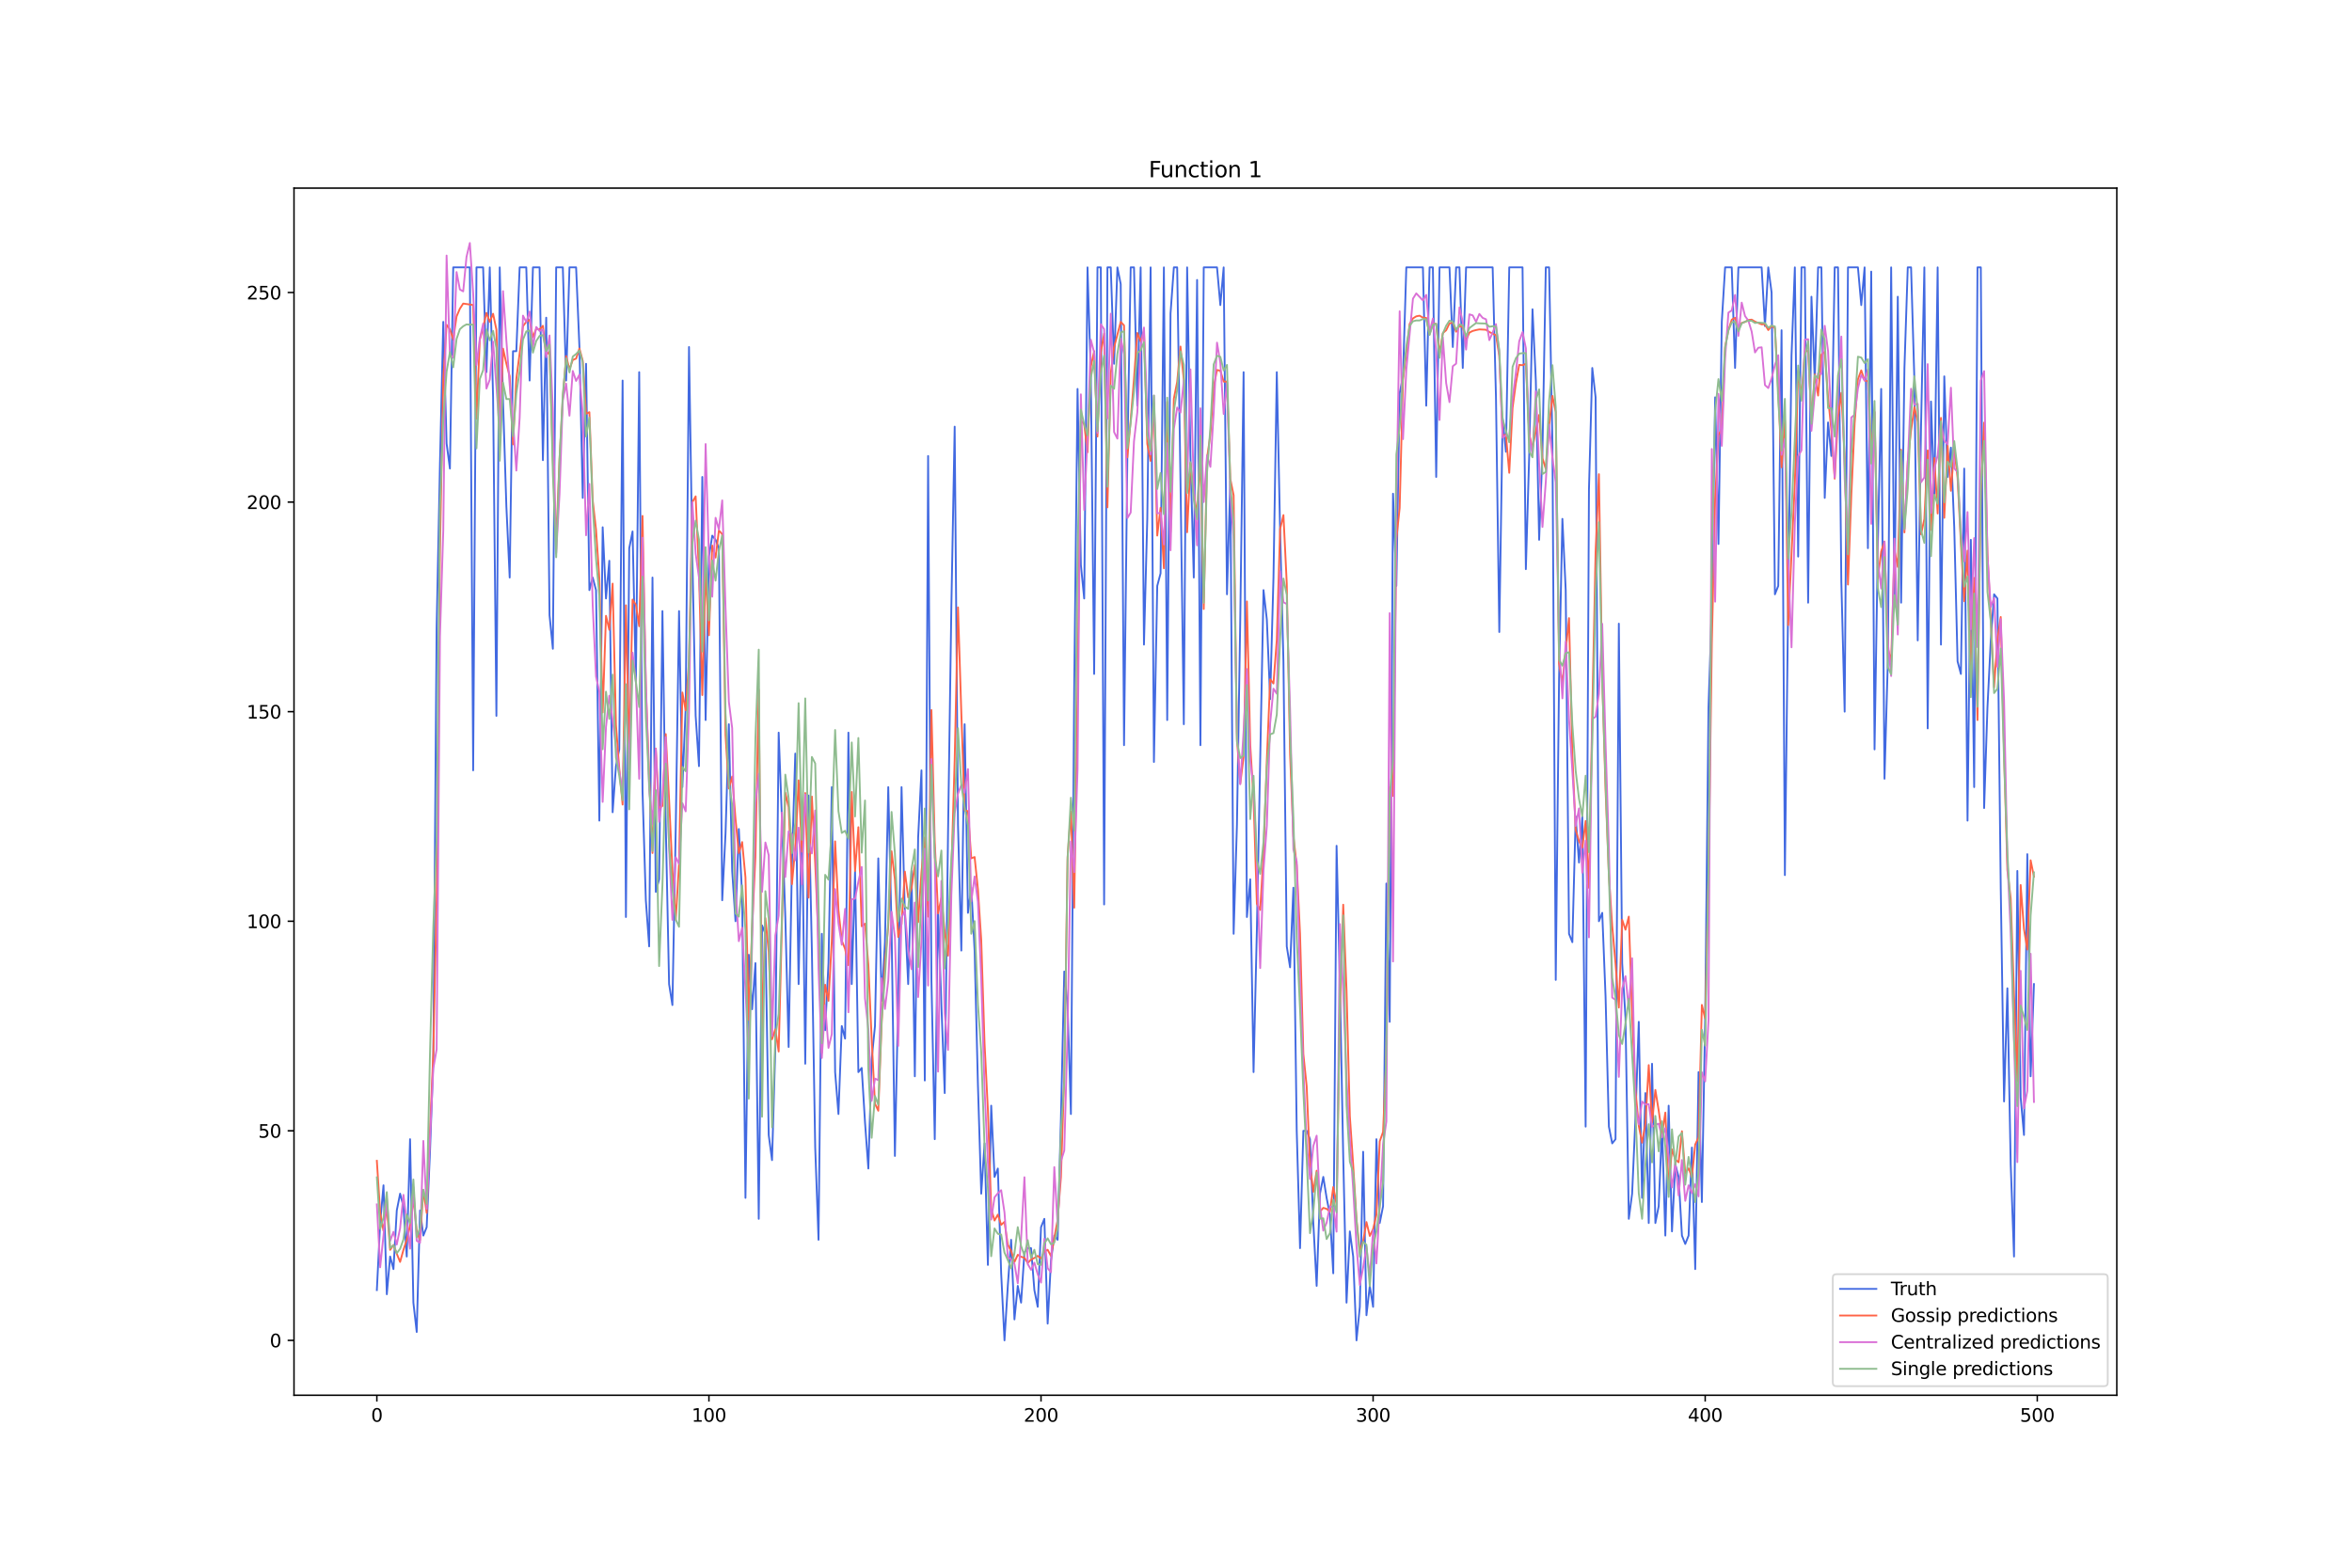 <?xml version="1.0" encoding="utf-8" standalone="no"?>
<!DOCTYPE svg PUBLIC "-//W3C//DTD SVG 1.1//EN"
  "http://www.w3.org/Graphics/SVG/1.1/DTD/svg11.dtd">
<svg xmlns:xlink="http://www.w3.org/1999/xlink" width="1296pt" height="864pt" viewBox="0 0 1296 864" xmlns="http://www.w3.org/2000/svg" version="1.1">
 <defs>
  <style type="text/css">*{stroke-linejoin: round; stroke-linecap: butt}</style>
 </defs>
 <g id="figure_1">
  <g id="patch_1">
   <path d="M 0 864 
L 1296 864 
L 1296 0 
L 0 0 
z
" style="fill: #ffffff"/>
  </g>
  <g id="axes_1">
   <g id="patch_2">
    <path d="M 162 768.96 
L 1166.4 768.96 
L 1166.4 103.68 
L 162 103.68 
z
" style="fill: #ffffff"/>
   </g>
   <g id="matplotlib.axis_1">
    <g id="xtick_1">
     <g id="line2d_1">
      <defs>
       <path id="m3af36d78bf" d="M 0 0 
L 0 3.5 
" style="stroke: #000000; stroke-width: 0.8"/>
      </defs>
      <g>
       <use xlink:href="#m3af36d78bf" x="207.655" y="768.96" style="stroke: #000000; stroke-width: 0.8"/>
      </g>
     </g>
     <g id="text_1">
      <!-- 0 -->
      <g transform="translate(204.473 783.558) scale(0.1 -0.1)">
       <defs>
        <path id="DejaVuSans-30" d="M 2034 4250 
Q 1547 4250 1301 3770 
Q 1056 3291 1056 2328 
Q 1056 1369 1301 889 
Q 1547 409 2034 409 
Q 2525 409 2770 889 
Q 3016 1369 3016 2328 
Q 3016 3291 2770 3770 
Q 2525 4250 2034 4250 
z
M 2034 4750 
Q 2819 4750 3233 4129 
Q 3647 3509 3647 2328 
Q 3647 1150 3233 529 
Q 2819 -91 2034 -91 
Q 1250 -91 836 529 
Q 422 1150 422 2328 
Q 422 3509 836 4129 
Q 1250 4750 2034 4750 
z
" transform="scale(0.016)"/>
       </defs>
       <use xlink:href="#DejaVuSans-30"/>
      </g>
     </g>
    </g>
    <g id="xtick_2">
     <g id="line2d_2">
      <g>
       <use xlink:href="#m3af36d78bf" x="390.639" y="768.96" style="stroke: #000000; stroke-width: 0.8"/>
      </g>
     </g>
     <g id="text_2">
      <!-- 100 -->
      <g transform="translate(381.095 783.558) scale(0.1 -0.1)">
       <defs>
        <path id="DejaVuSans-31" d="M 794 531 
L 1825 531 
L 1825 4091 
L 703 3866 
L 703 4441 
L 1819 4666 
L 2450 4666 
L 2450 531 
L 3481 531 
L 3481 0 
L 794 0 
L 794 531 
z
" transform="scale(0.016)"/>
       </defs>
       <use xlink:href="#DejaVuSans-31"/>
       <use xlink:href="#DejaVuSans-30" x="63.623"/>
       <use xlink:href="#DejaVuSans-30" x="127.246"/>
      </g>
     </g>
    </g>
    <g id="xtick_3">
     <g id="line2d_3">
      <g>
       <use xlink:href="#m3af36d78bf" x="573.623" y="768.96" style="stroke: #000000; stroke-width: 0.8"/>
      </g>
     </g>
     <g id="text_3">
      <!-- 200 -->
      <g transform="translate(564.079 783.558) scale(0.1 -0.1)">
       <defs>
        <path id="DejaVuSans-32" d="M 1228 531 
L 3431 531 
L 3431 0 
L 469 0 
L 469 531 
Q 828 903 1448 1529 
Q 2069 2156 2228 2338 
Q 2531 2678 2651 2914 
Q 2772 3150 2772 3378 
Q 2772 3750 2511 3984 
Q 2250 4219 1831 4219 
Q 1534 4219 1204 4116 
Q 875 4013 500 3803 
L 500 4441 
Q 881 4594 1212 4672 
Q 1544 4750 1819 4750 
Q 2544 4750 2975 4387 
Q 3406 4025 3406 3419 
Q 3406 3131 3298 2873 
Q 3191 2616 2906 2266 
Q 2828 2175 2409 1742 
Q 1991 1309 1228 531 
z
" transform="scale(0.016)"/>
       </defs>
       <use xlink:href="#DejaVuSans-32"/>
       <use xlink:href="#DejaVuSans-30" x="63.623"/>
       <use xlink:href="#DejaVuSans-30" x="127.246"/>
      </g>
     </g>
    </g>
    <g id="xtick_4">
     <g id="line2d_4">
      <g>
       <use xlink:href="#m3af36d78bf" x="756.607" y="768.96" style="stroke: #000000; stroke-width: 0.8"/>
      </g>
     </g>
     <g id="text_4">
      <!-- 300 -->
      <g transform="translate(747.063 783.558) scale(0.1 -0.1)">
       <defs>
        <path id="DejaVuSans-33" d="M 2597 2516 
Q 3050 2419 3304 2112 
Q 3559 1806 3559 1356 
Q 3559 666 3084 287 
Q 2609 -91 1734 -91 
Q 1441 -91 1130 -33 
Q 819 25 488 141 
L 488 750 
Q 750 597 1062 519 
Q 1375 441 1716 441 
Q 2309 441 2620 675 
Q 2931 909 2931 1356 
Q 2931 1769 2642 2001 
Q 2353 2234 1838 2234 
L 1294 2234 
L 1294 2753 
L 1863 2753 
Q 2328 2753 2575 2939 
Q 2822 3125 2822 3475 
Q 2822 3834 2567 4026 
Q 2313 4219 1838 4219 
Q 1578 4219 1281 4162 
Q 984 4106 628 3988 
L 628 4550 
Q 988 4650 1302 4700 
Q 1616 4750 1894 4750 
Q 2613 4750 3031 4423 
Q 3450 4097 3450 3541 
Q 3450 3153 3228 2886 
Q 3006 2619 2597 2516 
z
" transform="scale(0.016)"/>
       </defs>
       <use xlink:href="#DejaVuSans-33"/>
       <use xlink:href="#DejaVuSans-30" x="63.623"/>
       <use xlink:href="#DejaVuSans-30" x="127.246"/>
      </g>
     </g>
    </g>
    <g id="xtick_5">
     <g id="line2d_5">
      <g>
       <use xlink:href="#m3af36d78bf" x="939.591" y="768.96" style="stroke: #000000; stroke-width: 0.8"/>
      </g>
     </g>
     <g id="text_5">
      <!-- 400 -->
      <g transform="translate(930.047 783.558) scale(0.1 -0.1)">
       <defs>
        <path id="DejaVuSans-34" d="M 2419 4116 
L 825 1625 
L 2419 1625 
L 2419 4116 
z
M 2253 4666 
L 3047 4666 
L 3047 1625 
L 3713 1625 
L 3713 1100 
L 3047 1100 
L 3047 0 
L 2419 0 
L 2419 1100 
L 313 1100 
L 313 1709 
L 2253 4666 
z
" transform="scale(0.016)"/>
       </defs>
       <use xlink:href="#DejaVuSans-34"/>
       <use xlink:href="#DejaVuSans-30" x="63.623"/>
       <use xlink:href="#DejaVuSans-30" x="127.246"/>
      </g>
     </g>
    </g>
    <g id="xtick_6">
     <g id="line2d_6">
      <g>
       <use xlink:href="#m3af36d78bf" x="1122.575" y="768.96" style="stroke: #000000; stroke-width: 0.8"/>
      </g>
     </g>
     <g id="text_6">
      <!-- 500 -->
      <g transform="translate(1113.032 783.558) scale(0.1 -0.1)">
       <defs>
        <path id="DejaVuSans-35" d="M 691 4666 
L 3169 4666 
L 3169 4134 
L 1269 4134 
L 1269 2991 
Q 1406 3038 1543 3061 
Q 1681 3084 1819 3084 
Q 2600 3084 3056 2656 
Q 3513 2228 3513 1497 
Q 3513 744 3044 326 
Q 2575 -91 1722 -91 
Q 1428 -91 1123 -41 
Q 819 9 494 109 
L 494 744 
Q 775 591 1075 516 
Q 1375 441 1709 441 
Q 2250 441 2565 725 
Q 2881 1009 2881 1497 
Q 2881 1984 2565 2268 
Q 2250 2553 1709 2553 
Q 1456 2553 1204 2497 
Q 953 2441 691 2322 
L 691 4666 
z
" transform="scale(0.016)"/>
       </defs>
       <use xlink:href="#DejaVuSans-35"/>
       <use xlink:href="#DejaVuSans-30" x="63.623"/>
       <use xlink:href="#DejaVuSans-30" x="127.246"/>
      </g>
     </g>
    </g>
   </g>
   <g id="matplotlib.axis_2">
    <g id="ytick_1">
     <g id="line2d_7">
      <defs>
       <path id="m09d5214e3c" d="M 0 0 
L -3.5 0 
" style="stroke: #000000; stroke-width: 0.8"/>
      </defs>
      <g>
       <use xlink:href="#m09d5214e3c" x="162" y="738.72" style="stroke: #000000; stroke-width: 0.8"/>
      </g>
     </g>
     <g id="text_7">
      <!-- 0 -->
      <g transform="translate(148.637 742.519) scale(0.1 -0.1)">
       <use xlink:href="#DejaVuSans-30"/>
      </g>
     </g>
    </g>
    <g id="ytick_2">
     <g id="line2d_8">
      <g>
       <use xlink:href="#m09d5214e3c" x="162" y="623.22" style="stroke: #000000; stroke-width: 0.8"/>
      </g>
     </g>
     <g id="text_8">
      <!-- 50 -->
      <g transform="translate(142.275 627.019) scale(0.1 -0.1)">
       <use xlink:href="#DejaVuSans-35"/>
       <use xlink:href="#DejaVuSans-30" x="63.623"/>
      </g>
     </g>
    </g>
    <g id="ytick_3">
     <g id="line2d_9">
      <g>
       <use xlink:href="#m09d5214e3c" x="162" y="507.72" style="stroke: #000000; stroke-width: 0.8"/>
      </g>
     </g>
     <g id="text_9">
      <!-- 100 -->
      <g transform="translate(135.912 511.519) scale(0.1 -0.1)">
       <use xlink:href="#DejaVuSans-31"/>
       <use xlink:href="#DejaVuSans-30" x="63.623"/>
       <use xlink:href="#DejaVuSans-30" x="127.246"/>
      </g>
     </g>
    </g>
    <g id="ytick_4">
     <g id="line2d_10">
      <g>
       <use xlink:href="#m09d5214e3c" x="162" y="392.22" style="stroke: #000000; stroke-width: 0.8"/>
      </g>
     </g>
     <g id="text_10">
      <!-- 150 -->
      <g transform="translate(135.912 396.019) scale(0.1 -0.1)">
       <use xlink:href="#DejaVuSans-31"/>
       <use xlink:href="#DejaVuSans-35" x="63.623"/>
       <use xlink:href="#DejaVuSans-30" x="127.246"/>
      </g>
     </g>
    </g>
    <g id="ytick_5">
     <g id="line2d_11">
      <g>
       <use xlink:href="#m09d5214e3c" x="162" y="276.72" style="stroke: #000000; stroke-width: 0.8"/>
      </g>
     </g>
     <g id="text_11">
      <!-- 200 -->
      <g transform="translate(135.912 280.519) scale(0.1 -0.1)">
       <use xlink:href="#DejaVuSans-32"/>
       <use xlink:href="#DejaVuSans-30" x="63.623"/>
       <use xlink:href="#DejaVuSans-30" x="127.246"/>
      </g>
     </g>
    </g>
    <g id="ytick_6">
     <g id="line2d_12">
      <g>
       <use xlink:href="#m09d5214e3c" x="162" y="161.219" style="stroke: #000000; stroke-width: 0.8"/>
      </g>
     </g>
     <g id="text_12">
      <!-- 250 -->
      <g transform="translate(135.912 165.019) scale(0.1 -0.1)">
       <use xlink:href="#DejaVuSans-32"/>
       <use xlink:href="#DejaVuSans-35" x="63.623"/>
       <use xlink:href="#DejaVuSans-30" x="127.246"/>
      </g>
     </g>
    </g>
   </g>
   <g id="line2d_13">
    <path d="M 207.655 711 
L 209.484 674.04 
L 211.314 653.25 
L 213.144 713.31 
L 214.974 692.52 
L 216.804 699.45 
L 218.634 667.11 
L 220.463 657.87 
L 222.293 664.8 
L 224.123 692.52 
L 225.953 627.84 
L 227.783 717.93 
L 229.613 734.1 
L 231.442 667.11 
L 233.272 680.97 
L 235.102 676.35 
L 236.932 634.77 
L 238.762 583.95 
L 240.592 346.02 
L 242.422 255.929 
L 244.251 177.389 
L 246.081 244.379 
L 247.911 258.239 
L 249.741 147.359 
L 258.89 147.359 
L 260.72 424.56 
L 262.55 147.359 
L 266.209 147.359 
L 268.039 205.109 
L 269.869 147.359 
L 271.699 218.969 
L 273.529 394.53 
L 275.359 147.359 
L 277.189 221.279 
L 279.018 279.03 
L 280.848 318.3 
L 282.678 193.559 
L 284.508 193.559 
L 286.338 147.359 
L 289.997 147.359 
L 291.827 209.729 
L 293.657 147.359 
L 297.317 147.359 
L 299.147 253.619 
L 300.976 175.079 
L 302.806 339.09 
L 304.636 357.57 
L 306.466 147.359 
L 310.126 147.359 
L 311.956 209.729 
L 313.785 147.359 
L 317.445 147.359 
L 319.275 191.249 
L 321.105 274.41 
L 322.935 200.489 
L 324.764 325.23 
L 326.594 318.3 
L 328.424 325.23 
L 330.254 452.28 
L 332.084 290.58 
L 333.914 329.85 
L 335.743 309.06 
L 337.573 447.66 
L 339.403 422.25 
L 341.233 413.01 
L 343.063 209.729 
L 344.893 505.41 
L 346.723 302.13 
L 348.552 292.89 
L 350.382 376.05 
L 352.212 205.109 
L 354.042 436.11 
L 355.872 496.17 
L 357.702 521.58 
L 359.531 318.3 
L 361.361 491.55 
L 363.191 484.62 
L 365.021 336.78 
L 366.851 454.59 
L 368.681 542.37 
L 370.51 553.92 
L 372.34 456.9 
L 374.17 336.78 
L 376 433.8 
L 377.83 389.91 
L 379.66 191.249 
L 381.489 306.75 
L 383.319 394.53 
L 385.149 422.25 
L 386.979 262.859 
L 388.809 396.84 
L 390.639 306.75 
L 392.469 295.2 
L 394.298 297.51 
L 396.128 302.13 
L 397.958 496.17 
L 399.788 459.21 
L 401.618 399.15 
L 403.448 480 
L 405.277 507.72 
L 407.107 456.9 
L 408.937 493.86 
L 410.767 660.18 
L 412.597 526.2 
L 414.427 556.23 
L 416.256 530.82 
L 418.086 671.73 
L 419.916 510.03 
L 421.746 514.65 
L 423.576 625.53 
L 425.406 639.39 
L 427.236 577.02 
L 429.065 403.77 
L 430.895 452.28 
L 432.725 505.41 
L 434.555 577.02 
L 436.385 475.38 
L 438.215 415.32 
L 440.044 542.37 
L 441.874 445.35 
L 443.704 586.26 
L 445.534 438.42 
L 447.364 523.89 
L 449.194 632.46 
L 451.023 683.28 
L 452.853 514.65 
L 454.683 567.78 
L 456.513 530.82 
L 458.343 433.8 
L 460.173 590.88 
L 462.003 613.98 
L 463.832 565.47 
L 465.662 572.4 
L 467.492 403.77 
L 469.322 542.37 
L 471.152 480 
L 472.982 590.88 
L 474.811 588.57 
L 476.641 618.6 
L 478.471 644.01 
L 480.301 583.95 
L 482.131 565.47 
L 483.961 473.07 
L 485.79 551.61 
L 487.62 519.27 
L 489.45 433.8 
L 491.28 512.34 
L 493.11 637.08 
L 494.94 549.3 
L 496.77 433.8 
L 498.599 503.1 
L 500.429 542.37 
L 502.259 480 
L 504.089 593.19 
L 505.919 461.52 
L 507.749 424.56 
L 509.578 595.5 
L 511.408 251.309 
L 513.238 540.06 
L 515.068 627.84 
L 516.898 500.79 
L 518.728 553.92 
L 520.557 602.43 
L 522.387 459.21 
L 524.217 334.47 
L 526.047 235.139 
L 527.877 454.59 
L 529.707 523.89 
L 531.536 399.15 
L 533.366 503.1 
L 535.196 489.24 
L 537.026 523.89 
L 538.856 597.81 
L 540.686 657.87 
L 542.516 630.15 
L 544.345 697.14 
L 546.175 609.36 
L 548.005 648.63 
L 549.835 644.01 
L 551.665 701.76 
L 553.495 738.72 
L 555.324 708.69 
L 557.154 683.28 
L 558.984 727.17 
L 560.814 708.69 
L 562.644 717.93 
L 564.474 690.21 
L 566.303 687.9 
L 568.133 687.9 
L 569.963 711 
L 571.793 720.24 
L 573.623 676.35 
L 575.453 671.73 
L 577.283 729.48 
L 579.112 694.83 
L 580.942 680.97 
L 582.772 683.28 
L 584.602 616.29 
L 586.432 535.44 
L 588.262 553.92 
L 590.091 613.98 
L 591.921 378.36 
L 593.751 214.349 
L 595.581 311.37 
L 597.411 329.85 
L 599.241 147.359 
L 601.07 207.419 
L 602.9 371.43 
L 604.73 147.359 
L 606.56 147.359 
L 608.39 498.48 
L 610.22 147.359 
L 612.05 147.359 
L 613.879 200.489 
L 615.709 147.359 
L 617.539 156.599 
L 619.369 410.7 
L 621.199 251.309 
L 623.029 147.359 
L 624.858 147.359 
L 626.688 223.589 
L 628.518 147.359 
L 630.348 355.26 
L 632.178 285.96 
L 634.008 147.359 
L 635.837 419.94 
L 637.667 322.92 
L 639.497 315.99 
L 641.327 147.359 
L 643.157 396.84 
L 644.987 172.769 
L 646.817 147.359 
L 648.646 147.359 
L 650.476 265.169 
L 652.306 399.15 
L 654.136 147.359 
L 655.966 251.309 
L 657.796 318.3 
L 659.625 154.289 
L 661.455 410.7 
L 663.285 147.359 
L 670.604 147.359 
L 672.434 168.149 
L 674.264 147.359 
L 676.094 327.54 
L 677.924 265.169 
L 679.754 514.65 
L 681.583 454.59 
L 683.413 341.4 
L 685.243 205.109 
L 687.073 505.41 
L 688.903 484.62 
L 690.733 590.88 
L 692.563 512.34 
L 696.222 325.23 
L 698.052 341.4 
L 699.882 385.29 
L 701.712 318.3 
L 703.542 205.109 
L 705.371 292.89 
L 707.201 364.5 
L 709.031 521.58 
L 710.861 533.13 
L 712.691 489.24 
L 714.521 623.22 
L 716.35 687.9 
L 718.18 623.22 
L 720.01 623.22 
L 721.84 627.84 
L 723.67 674.04 
L 725.5 708.69 
L 727.33 657.87 
L 729.159 648.63 
L 730.989 660.18 
L 732.819 669.42 
L 734.649 701.76 
L 736.479 466.14 
L 738.309 542.37 
L 740.138 637.08 
L 741.968 717.93 
L 743.798 678.66 
L 745.628 692.52 
L 747.458 738.72 
L 749.288 720.24 
L 751.117 634.77 
L 752.947 724.86 
L 754.777 708.69 
L 756.607 720.24 
L 758.437 627.84 
L 760.267 674.04 
L 762.097 664.8 
L 763.926 486.93 
L 765.756 563.16 
L 767.586 272.1 
L 769.416 322.92 
L 771.246 216.659 
L 773.076 207.419 
L 774.905 147.359 
L 784.055 147.359 
L 785.884 223.589 
L 787.714 147.359 
L 789.544 147.359 
L 791.374 262.859 
L 793.204 147.359 
L 798.693 147.359 
L 800.523 191.249 
L 802.353 147.359 
L 804.183 147.359 
L 806.013 202.799 
L 807.843 147.359 
L 822.481 147.359 
L 824.311 218.969 
L 826.141 348.33 
L 827.971 230.519 
L 829.801 248.999 
L 831.63 147.359 
L 838.95 147.359 
L 840.78 313.68 
L 842.61 251.309 
L 844.439 170.459 
L 846.269 209.729 
L 848.099 297.51 
L 849.929 248.999 
L 851.759 147.359 
L 853.589 147.359 
L 855.418 244.379 
L 857.248 540.06 
L 859.078 373.74 
L 860.908 285.96 
L 862.738 325.23 
L 864.568 514.65 
L 866.397 519.27 
L 868.227 449.97 
L 870.057 475.38 
L 871.887 449.97 
L 873.717 620.91 
L 875.547 269.789 
L 877.377 202.799 
L 879.206 218.969 
L 881.036 507.72 
L 882.866 503.1 
L 884.696 549.3 
L 886.526 620.91 
L 888.356 630.15 
L 890.185 627.84 
L 892.015 343.71 
L 893.845 530.82 
L 895.675 560.85 
L 897.505 671.73 
L 899.335 657.87 
L 901.164 616.29 
L 902.994 563.16 
L 904.824 660.18 
L 906.654 602.43 
L 908.484 674.04 
L 910.314 586.26 
L 912.144 674.04 
L 913.973 664.8 
L 915.803 620.91 
L 917.633 680.97 
L 919.463 609.36 
L 921.293 678.66 
L 923.123 641.7 
L 924.952 648.63 
L 926.782 680.97 
L 928.612 685.59 
L 930.442 680.97 
L 932.272 632.46 
L 934.102 699.45 
L 935.931 590.88 
L 937.761 662.49 
L 939.591 560.85 
L 941.421 389.91 
L 943.251 334.47 
L 945.081 218.969 
L 946.911 299.82 
L 948.74 177.389 
L 950.57 147.359 
L 954.23 147.359 
L 956.06 202.799 
L 957.89 147.359 
L 970.698 147.359 
L 972.528 179.699 
L 974.358 147.359 
L 976.188 161.219 
L 978.018 327.54 
L 979.848 322.92 
L 981.678 182.009 
L 983.507 482.31 
L 985.337 329.85 
L 987.167 195.869 
L 988.997 147.359 
L 990.827 306.75 
L 992.657 147.359 
L 994.486 147.359 
L 996.316 332.16 
L 998.146 163.529 
L 999.976 209.729 
L 1001.806 147.359 
L 1003.636 147.359 
L 1005.465 274.41 
L 1007.295 232.829 
L 1009.125 251.309 
L 1010.955 147.359 
L 1012.785 147.359 
L 1014.615 320.61 
L 1016.444 392.22 
L 1018.274 147.359 
L 1023.764 147.359 
L 1025.594 168.149 
L 1027.424 147.359 
L 1029.253 302.13 
L 1031.083 149.669 
L 1032.913 413.01 
L 1034.743 299.82 
L 1036.573 214.349 
L 1038.403 429.18 
L 1040.232 364.5 
L 1042.062 147.359 
L 1043.892 332.16 
L 1045.722 163.529 
L 1047.552 332.16 
L 1049.382 202.799 
L 1051.211 147.359 
L 1053.041 147.359 
L 1054.871 209.729 
L 1056.701 352.95 
L 1058.531 235.139 
L 1060.361 147.359 
L 1062.191 401.46 
L 1064.02 221.279 
L 1065.85 274.41 
L 1067.68 147.359 
L 1069.51 355.26 
L 1071.34 207.419 
L 1073.17 262.859 
L 1074.999 246.689 
L 1076.829 290.58 
L 1078.659 364.5 
L 1080.489 371.43 
L 1082.319 258.239 
L 1084.149 452.28 
L 1085.978 297.51 
L 1087.808 433.8 
L 1089.638 147.359 
L 1091.468 147.359 
L 1093.298 445.35 
L 1095.128 389.91 
L 1096.958 352.95 
L 1098.787 327.54 
L 1100.617 329.85 
L 1102.447 489.24 
L 1104.277 607.05 
L 1106.107 544.68 
L 1107.937 641.7 
L 1109.766 692.52 
L 1111.596 480 
L 1113.426 604.74 
L 1115.256 625.53 
L 1117.086 470.76 
L 1118.916 593.19 
L 1120.745 542.37 
L 1120.745 542.37 
" clip-path="url(#pb752a38f2e)" style="fill: none; stroke: #4169e1; stroke-linecap: square"/>
   </g>
   <g id="line2d_14">
    <path d="M 207.655 639.752 
L 209.484 668.416 
L 211.314 678.375 
L 213.144 665.134 
L 214.974 688.857 
L 216.804 686.144 
L 218.634 690.995 
L 220.463 695.486 
L 222.293 688.897 
L 224.123 683.364 
L 225.953 675.59 
L 227.783 660.49 
L 229.613 678.171 
L 231.442 683.543 
L 233.272 655.957 
L 235.102 668.502 
L 236.932 622.836 
L 238.762 580.232 
L 240.592 495.732 
L 242.422 303.342 
L 244.251 208.989 
L 246.081 179.007 
L 247.911 181.467 
L 249.741 187.147 
L 251.571 174.428 
L 253.401 170.126 
L 255.23 167.299 
L 258.89 167.828 
L 260.72 168.081 
L 262.55 230.703 
L 264.38 187.326 
L 266.209 180.397 
L 268.039 172.434 
L 269.869 177.385 
L 271.699 172.912 
L 273.529 181.663 
L 275.359 241.317 
L 277.189 192.145 
L 279.018 200.382 
L 280.848 207.312 
L 282.678 244.92 
L 284.508 208.818 
L 286.338 194.759 
L 288.168 179.817 
L 289.997 177.29 
L 291.827 176.234 
L 293.657 185.889 
L 295.487 181.134 
L 297.317 181.555 
L 299.147 179.559 
L 300.976 195.625 
L 302.806 193.747 
L 304.636 252.961 
L 306.466 298.228 
L 308.296 253.337 
L 310.126 219.264 
L 311.956 196.239 
L 313.785 203.56 
L 315.615 198.367 
L 317.445 197.64 
L 319.275 192.069 
L 321.105 198.875 
L 322.935 228.023 
L 324.764 227.163 
L 326.594 275.77 
L 328.424 291.978 
L 330.254 318.852 
L 332.084 392.668 
L 333.914 339.391 
L 335.743 347.104 
L 337.573 321.639 
L 339.403 399.46 
L 341.233 423.52 
L 343.063 443.433 
L 344.893 333.591 
L 346.723 415.878 
L 348.552 330.452 
L 350.382 333.349 
L 352.212 345.147 
L 354.042 284.337 
L 355.872 378.696 
L 357.702 428.145 
L 359.531 470.124 
L 361.361 412.525 
L 363.191 445.334 
L 365.021 444.173 
L 366.851 404.578 
L 368.681 440.765 
L 370.51 479.639 
L 372.34 507.024 
L 374.17 476.165 
L 376 381.653 
L 377.83 391.495 
L 379.66 364.013 
L 381.489 276.734 
L 383.319 273.56 
L 385.149 315.863 
L 386.979 383.081 
L 388.809 314.673 
L 390.639 350.106 
L 392.469 300.668 
L 394.298 307.311 
L 396.128 292.345 
L 397.958 294.37 
L 399.788 405.276 
L 401.618 434.552 
L 403.448 427.955 
L 405.277 451.239 
L 407.107 470.145 
L 408.937 464.089 
L 410.767 483.519 
L 412.597 562.089 
L 414.427 511.256 
L 416.256 472.302 
L 418.086 380.016 
L 419.916 568.714 
L 421.746 505.975 
L 423.576 524.659 
L 425.406 572.78 
L 427.236 567.302 
L 429.065 579.531 
L 432.725 436.874 
L 434.555 444.867 
L 436.385 487.267 
L 438.215 466.956 
L 440.044 430.059 
L 441.874 469.445 
L 443.704 437.06 
L 445.534 494.705 
L 447.364 438.996 
L 449.194 475.847 
L 451.023 518.423 
L 452.853 580.12 
L 454.683 542.731 
L 456.513 551.594 
L 458.343 518.525 
L 460.173 463.694 
L 462.003 501.475 
L 463.832 518.359 
L 465.662 522.978 
L 467.492 531.928 
L 469.322 436.497 
L 471.152 480.046 
L 472.982 455.901 
L 474.811 510.489 
L 476.641 509.056 
L 478.471 531.641 
L 480.301 572.421 
L 482.131 608.284 
L 483.961 612.159 
L 485.79 564.557 
L 487.62 530.411 
L 489.45 510.266 
L 491.28 469.152 
L 493.11 484.681 
L 494.94 516.44 
L 496.77 509.276 
L 498.599 480.345 
L 500.429 494.573 
L 502.259 489.592 
L 504.089 476.735 
L 505.919 508.221 
L 507.749 480.687 
L 509.578 461.52 
L 511.408 505.198 
L 513.238 391.32 
L 515.068 464.017 
L 516.898 503.405 
L 518.728 494.888 
L 520.557 513.412 
L 522.387 526.68 
L 524.217 480.28 
L 526.047 418.967 
L 527.877 334.746 
L 529.707 392.865 
L 531.536 446.675 
L 533.366 447.038 
L 535.196 473.065 
L 537.026 472.332 
L 538.856 490.11 
L 540.686 518.144 
L 542.516 575.213 
L 544.345 611.526 
L 546.175 666.145 
L 548.005 672.679 
L 549.835 669.404 
L 551.665 675.061 
L 553.495 673.389 
L 555.324 686.031 
L 557.154 689.419 
L 558.984 695.546 
L 560.814 691.557 
L 562.644 692.661 
L 564.474 693.175 
L 566.303 696.064 
L 568.133 694.184 
L 569.963 693.318 
L 571.793 692.152 
L 573.623 693.63 
L 575.453 689.742 
L 577.283 688.782 
L 579.112 692.224 
L 582.772 672.295 
L 584.602 648.768 
L 586.432 593.13 
L 588.262 472.321 
L 590.091 447.277 
L 591.921 500.255 
L 593.751 378.95 
L 595.581 231.804 
L 597.411 233.756 
L 599.241 249.276 
L 601.07 202.108 
L 602.9 193.543 
L 604.73 240.584 
L 606.56 194.18 
L 608.39 183.801 
L 610.22 279.635 
L 612.05 205.772 
L 613.879 191.433 
L 617.539 177.365 
L 619.369 179.356 
L 621.199 252.075 
L 623.029 231.614 
L 624.858 208.524 
L 626.688 183.501 
L 628.518 188.114 
L 630.348 182.552 
L 632.178 244.66 
L 634.008 254.043 
L 635.837 221.946 
L 637.667 295.182 
L 639.497 279.855 
L 641.327 313.203 
L 643.157 221.485 
L 644.987 293.165 
L 646.817 219.68 
L 648.646 210.495 
L 650.476 190.98 
L 652.306 209.372 
L 654.136 293.347 
L 655.966 255.301 
L 657.796 271.558 
L 659.625 283.65 
L 661.455 251.516 
L 663.285 335.635 
L 665.115 252.362 
L 666.945 239.525 
L 668.775 213.163 
L 670.604 203.913 
L 672.434 204.316 
L 674.264 210.319 
L 676.094 210.326 
L 677.924 263.913 
L 679.754 272.997 
L 681.583 407.357 
L 683.413 431.865 
L 685.243 417.262 
L 687.073 331.469 
L 688.903 410.355 
L 690.733 440.347 
L 692.563 498.104 
L 694.392 501.507 
L 696.222 470.678 
L 698.052 418.822 
L 699.882 374.381 
L 701.712 376.712 
L 703.542 352.76 
L 705.371 291.527 
L 707.201 283.885 
L 709.031 321.518 
L 710.861 415.782 
L 712.691 460.908 
L 714.521 476.997 
L 716.35 514.613 
L 718.18 580.915 
L 720.01 598.706 
L 721.84 642.213 
L 723.67 656.863 
L 725.5 645.207 
L 727.33 667.735 
L 729.159 665.689 
L 730.989 666.242 
L 732.819 667.76 
L 734.649 654.238 
L 736.479 663.79 
L 738.309 557.584 
L 740.138 498.6 
L 741.968 545.895 
L 743.798 615.161 
L 745.628 641.879 
L 747.458 672.057 
L 749.288 689.5 
L 751.117 684.054 
L 752.947 673.502 
L 754.777 681.162 
L 756.607 677.379 
L 758.437 669.452 
L 760.267 629.001 
L 762.097 623.837 
L 763.926 581.17 
L 765.756 433.888 
L 767.586 438.655 
L 769.416 297.151 
L 771.246 279.905 
L 773.076 209.338 
L 774.905 194.786 
L 776.735 178.528 
L 778.565 175.461 
L 780.395 174.34 
L 782.225 173.975 
L 784.055 175.058 
L 785.884 175.211 
L 787.714 184.094 
L 789.544 178.087 
L 791.374 178.624 
L 793.204 194.671 
L 795.034 183.569 
L 796.864 182.011 
L 798.693 178.248 
L 800.523 177.684 
L 802.353 182.833 
L 804.183 179.598 
L 806.013 180.33 
L 807.843 187.516 
L 809.672 183.286 
L 811.502 182.389 
L 813.332 181.906 
L 815.162 181.542 
L 818.822 181.733 
L 820.651 182.972 
L 824.311 184.776 
L 826.141 196.208 
L 827.971 240.021 
L 829.801 239.629 
L 831.63 260.585 
L 833.46 224.779 
L 835.29 211.104 
L 837.12 201.092 
L 838.95 201.286 
L 840.78 200.474 
L 842.61 239.071 
L 844.439 247.119 
L 846.269 237.497 
L 848.099 228.694 
L 849.929 252.572 
L 851.759 258.416 
L 853.589 234.946 
L 855.418 218.209 
L 857.248 227.117 
L 859.078 365.819 
L 860.908 376.311 
L 864.568 340.662 
L 866.397 415.589 
L 868.227 457.388 
L 870.057 463.643 
L 871.887 467.193 
L 873.717 452.463 
L 875.547 489.323 
L 877.377 391.823 
L 879.206 304.11 
L 881.036 261.339 
L 882.866 373.958 
L 884.696 435.571 
L 886.526 482.197 
L 888.356 510.282 
L 890.185 530.979 
L 892.015 555.299 
L 893.845 506.901 
L 895.675 512.383 
L 897.505 505.168 
L 899.335 559.414 
L 901.164 600.755 
L 902.994 620.459 
L 904.824 629.767 
L 906.654 619.158 
L 908.484 587.004 
L 910.314 618.753 
L 912.144 600.706 
L 913.973 612.044 
L 915.803 625.034 
L 917.633 613.18 
L 919.463 654.038 
L 921.293 633.449 
L 923.123 639.039 
L 924.952 640.567 
L 926.782 623.465 
L 928.612 646.642 
L 930.442 643.895 
L 932.272 648.739 
L 934.102 630.775 
L 935.931 626.827 
L 937.761 553.839 
L 939.591 561.376 
L 941.421 482.919 
L 943.251 354.732 
L 945.081 275.17 
L 946.911 239.729 
L 948.74 236.705 
L 950.57 191.094 
L 952.4 181.922 
L 954.23 176.167 
L 956.06 175.131 
L 957.89 181.065 
L 959.719 177.941 
L 961.549 177.438 
L 963.379 176.346 
L 965.209 176.162 
L 967.039 177.239 
L 970.698 178.752 
L 972.528 178.68 
L 974.358 181.905 
L 976.188 179.631 
L 978.018 180.906 
L 979.848 215.196 
L 981.678 257.559 
L 983.507 231.689 
L 985.337 344.494 
L 988.997 266.108 
L 990.827 204.484 
L 992.657 218.609 
L 994.486 193.684 
L 996.316 193.287 
L 998.146 231.385 
L 999.976 206.372 
L 1001.806 218.013 
L 1003.636 195.422 
L 1005.465 193.902 
L 1007.295 218.993 
L 1009.125 237.221 
L 1010.955 263.807 
L 1012.785 230.031 
L 1014.615 216.497 
L 1016.444 252.116 
L 1018.274 322.166 
L 1020.104 273.125 
L 1021.934 233.441 
L 1023.764 209.037 
L 1025.594 204.106 
L 1027.424 209.638 
L 1029.253 210.144 
L 1031.083 247.976 
L 1032.913 227.089 
L 1034.743 318.917 
L 1036.573 303.934 
L 1038.403 298.425 
L 1040.232 357.186 
L 1042.062 364.658 
L 1043.892 303.325 
L 1045.722 312.475 
L 1047.552 247.841 
L 1049.382 293.428 
L 1051.211 254.119 
L 1053.041 237.176 
L 1054.871 224.37 
L 1056.701 232.356 
L 1058.531 294.475 
L 1060.361 286.015 
L 1062.191 248.221 
L 1064.02 292.096 
L 1065.85 252.415 
L 1067.68 283.009 
L 1069.51 230.297 
L 1071.34 285.384 
L 1073.17 245.458 
L 1074.999 270.488 
L 1076.829 247.018 
L 1078.659 263.352 
L 1080.489 299.531 
L 1082.319 331.358 
L 1084.149 303.461 
L 1085.978 376.715 
L 1087.808 318.459 
L 1089.638 396.853 
L 1091.468 270.623 
L 1093.298 232.894 
L 1095.128 304.725 
L 1098.787 378.806 
L 1100.617 352.413 
L 1102.447 340.029 
L 1104.277 414.743 
L 1106.107 479.554 
L 1107.937 495.159 
L 1109.766 547.576 
L 1111.596 596.02 
L 1113.426 487.755 
L 1115.256 511.995 
L 1117.086 523.331 
L 1118.916 474.122 
L 1120.745 483.121 
L 1120.745 483.121 
" clip-path="url(#pb752a38f2e)" style="fill: none; stroke: #ff6347; stroke-linecap: square"/>
   </g>
   <g id="line2d_15">
    <path d="M 207.655 663.767 
L 209.484 698.448 
L 211.314 680.777 
L 213.144 660.59 
L 214.974 683.908 
L 216.804 678.89 
L 218.634 685.912 
L 220.463 676.921 
L 222.293 658.526 
L 225.953 688.176 
L 227.783 654.178 
L 229.613 683.82 
L 231.442 684.976 
L 233.272 628.794 
L 235.102 666.241 
L 238.762 588.822 
L 240.592 578.348 
L 242.422 350.769 
L 244.251 292.255 
L 246.081 140.834 
L 247.911 195.439 
L 249.741 197.163 
L 251.571 149.921 
L 253.401 159.542 
L 255.23 160.591 
L 257.06 141.565 
L 258.89 133.92 
L 260.72 161.736 
L 262.55 201.19 
L 264.38 186.852 
L 266.209 178.382 
L 268.039 214.143 
L 269.869 209.23 
L 271.699 188.295 
L 273.529 212.732 
L 275.359 238.773 
L 277.189 160.453 
L 279.018 187.614 
L 280.848 212.158 
L 282.678 232.012 
L 284.508 259.349 
L 286.338 230.231 
L 288.168 173.94 
L 289.997 177.472 
L 291.827 171.662 
L 293.657 191.432 
L 295.487 180.194 
L 297.317 182.407 
L 299.147 181.757 
L 300.976 196.865 
L 302.806 184.893 
L 304.636 225.987 
L 306.466 304.804 
L 308.296 272.457 
L 310.126 220.631 
L 311.956 211.438 
L 313.785 229.11 
L 315.615 204.451 
L 317.445 209.958 
L 319.275 206.477 
L 321.105 227.992 
L 322.935 295 
L 324.764 266.703 
L 326.594 333.716 
L 328.424 372.899 
L 330.254 381.128 
L 332.084 441.951 
L 333.914 400.599 
L 335.743 383.438 
L 337.573 396.804 
L 339.403 411.509 
L 341.233 425.028 
L 343.063 435.686 
L 344.893 383.307 
L 346.723 424.07 
L 348.552 359.691 
L 350.382 375.642 
L 352.212 429.208 
L 354.042 296.331 
L 355.872 375.465 
L 357.702 434.863 
L 359.531 454.179 
L 361.361 412.711 
L 363.191 452.98 
L 365.021 439.315 
L 366.851 406.283 
L 368.681 466.665 
L 370.51 506.96 
L 372.34 472.405 
L 374.17 476.157 
L 376 442.6 
L 377.83 447.174 
L 379.66 391.705 
L 381.489 276.779 
L 383.319 305.121 
L 385.149 318.255 
L 386.979 348.325 
L 388.809 244.72 
L 390.639 308.033 
L 392.469 328.86 
L 394.298 285.371 
L 396.128 291.764 
L 397.958 275.783 
L 399.788 335.425 
L 401.618 386.73 
L 403.448 401.331 
L 405.277 488.195 
L 407.107 518.7 
L 408.937 511.288 
L 410.767 545.381 
L 412.597 583.02 
L 414.427 520.822 
L 416.256 442.42 
L 418.086 426.431 
L 419.916 491.493 
L 421.746 464.315 
L 423.576 471.324 
L 425.406 570.972 
L 427.236 515.567 
L 429.065 504.578 
L 430.895 447.797 
L 432.725 483.328 
L 434.555 458.147 
L 436.385 459.68 
L 438.215 474.142 
L 440.044 456.131 
L 441.874 487.402 
L 443.704 437.866 
L 445.534 463.014 
L 447.364 470.365 
L 449.194 446.668 
L 451.023 534.08 
L 452.853 583.083 
L 454.683 553.94 
L 456.513 577.517 
L 458.343 569.944 
L 460.173 490.001 
L 462.003 508.906 
L 463.832 520.666 
L 465.662 500.914 
L 467.492 557.899 
L 469.322 495.653 
L 471.152 495.258 
L 472.982 485.923 
L 474.811 477.795 
L 476.641 550.191 
L 478.471 567.278 
L 480.301 606.707 
L 482.131 594.443 
L 483.961 595.327 
L 485.79 539.122 
L 487.62 556.078 
L 489.45 540.465 
L 491.28 502.543 
L 493.11 516.367 
L 494.94 576.445 
L 496.77 505.743 
L 498.599 501.864 
L 500.429 523.356 
L 502.259 534.173 
L 504.089 497.412 
L 505.919 549.503 
L 507.749 518.39 
L 509.578 467.728 
L 511.408 543.169 
L 513.238 418.339 
L 515.068 472.028 
L 516.898 590.604 
L 518.728 485.519 
L 520.557 558.562 
L 522.387 578.636 
L 524.217 492.982 
L 526.047 448.231 
L 527.877 437.436 
L 529.707 432.604 
L 531.536 436.95 
L 533.366 423.862 
L 535.196 496.844 
L 537.026 483.042 
L 538.856 497.024 
L 540.686 539.223 
L 542.516 600.057 
L 544.345 640.415 
L 546.175 672.146 
L 548.005 659.879 
L 549.835 657.663 
L 551.665 655.958 
L 553.495 668.22 
L 555.324 692.806 
L 557.154 694.068 
L 558.984 696.577 
L 560.814 707.26 
L 562.644 682.525 
L 564.474 648.811 
L 566.303 696.648 
L 568.133 699.841 
L 569.963 695.896 
L 571.793 702.225 
L 573.623 706.885 
L 575.453 682.769 
L 577.283 698.959 
L 579.112 701.157 
L 580.942 643.235 
L 582.772 674.796 
L 584.602 639.927 
L 586.432 634.119 
L 588.262 568.479 
L 590.091 463.721 
L 591.921 480.666 
L 593.751 424.208 
L 595.581 217.332 
L 597.411 281.058 
L 599.241 241.138 
L 601.07 187.239 
L 602.9 194.251 
L 604.73 238.574 
L 606.56 178.704 
L 608.39 181.414 
L 610.22 230.583 
L 612.05 172.862 
L 613.879 238.102 
L 615.709 241.741 
L 617.539 186.433 
L 619.369 195.171 
L 621.199 285.552 
L 623.029 282.492 
L 624.858 243.16 
L 626.688 227.295 
L 628.518 191.44 
L 630.348 180.514 
L 632.178 227.653 
L 634.008 250.458 
L 635.837 218.035 
L 637.667 282.927 
L 639.497 282.616 
L 641.327 300.054 
L 643.157 244.257 
L 644.987 303.281 
L 646.817 236.32 
L 648.646 224.609 
L 650.476 227.416 
L 652.306 209.52 
L 654.136 266.924 
L 655.966 203.579 
L 657.796 267.515 
L 659.625 300.569 
L 661.455 224.996 
L 663.285 276.713 
L 665.115 250.894 
L 666.945 257.299 
L 668.775 227.177 
L 670.604 188.84 
L 672.434 199.98 
L 674.264 228.16 
L 676.094 211.389 
L 677.924 271.497 
L 679.754 297.274 
L 681.583 404.206 
L 683.413 432.24 
L 685.243 403.212 
L 687.073 368.754 
L 688.903 419.374 
L 690.733 433.777 
L 692.563 475.308 
L 694.392 533.524 
L 696.222 479.638 
L 698.052 455.128 
L 699.882 398.594 
L 701.712 379.551 
L 703.542 382.345 
L 705.371 314.686 
L 707.201 331.922 
L 709.031 332.887 
L 710.861 390.959 
L 712.691 468.192 
L 714.521 474.852 
L 716.35 540.291 
L 718.18 588.911 
L 720.01 630.406 
L 721.84 649.833 
L 723.67 631.542 
L 725.5 625.9 
L 727.33 664.586 
L 729.159 678.252 
L 730.989 673.885 
L 732.819 664.919 
L 734.649 665.242 
L 736.479 678.822 
L 738.309 509.265 
L 740.138 546.668 
L 741.968 594.338 
L 743.798 627.668 
L 745.628 655.072 
L 747.458 686.822 
L 749.288 708.195 
L 751.117 698.615 
L 752.947 687.157 
L 754.777 703.778 
L 756.607 677.986 
L 758.437 696.32 
L 762.097 630.956 
L 763.926 618.004 
L 765.756 337.921 
L 767.586 529.915 
L 769.416 278.376 
L 771.246 171.561 
L 773.076 242.041 
L 774.905 203.739 
L 778.565 164.611 
L 780.395 161.684 
L 784.055 165.572 
L 785.884 162.527 
L 787.714 183.141 
L 789.544 175.549 
L 791.374 193.929 
L 793.204 231.48 
L 795.034 185.894 
L 796.864 211.144 
L 798.693 221.629 
L 800.523 201.816 
L 802.353 200.437 
L 804.183 169.455 
L 806.013 177.393 
L 807.843 192.676 
L 809.672 173.232 
L 811.502 173.814 
L 813.332 177.394 
L 815.162 173.019 
L 816.992 175.203 
L 818.822 175.961 
L 820.651 187.464 
L 822.481 183.286 
L 824.311 178.635 
L 826.141 194.504 
L 827.971 241.24 
L 829.801 239.903 
L 831.63 240.922 
L 833.46 219.46 
L 835.29 205.413 
L 837.12 188.054 
L 838.95 183.016 
L 840.78 191.895 
L 842.61 239.183 
L 844.439 250.977 
L 846.269 215.733 
L 848.099 255.857 
L 849.929 290.419 
L 851.759 265.665 
L 853.589 233.964 
L 855.418 252.184 
L 857.248 265.84 
L 859.078 355.198 
L 860.908 384.898 
L 862.738 353.62 
L 864.568 396.534 
L 866.397 424.839 
L 868.227 455.207 
L 870.057 445.547 
L 871.887 481.01 
L 873.717 463.28 
L 875.547 516.604 
L 877.377 396.286 
L 879.206 395.015 
L 881.036 382.435 
L 882.866 343.807 
L 884.696 409.854 
L 886.526 466.942 
L 888.356 549.776 
L 890.185 551.103 
L 892.015 593.504 
L 893.845 544.87 
L 895.675 538.003 
L 897.505 556.06 
L 899.335 528.099 
L 901.164 608.467 
L 902.994 619.664 
L 904.824 607.095 
L 906.654 608.768 
L 908.484 608.543 
L 910.314 621.054 
L 912.144 619.926 
L 913.973 619.277 
L 915.803 626.79 
L 917.633 621.775 
L 921.293 654.402 
L 923.123 640.676 
L 924.952 658.866 
L 926.782 639.309 
L 928.612 661.818 
L 930.442 653.247 
L 932.272 657.544 
L 934.102 652.663 
L 935.931 659.365 
L 937.761 590.958 
L 939.591 596.003 
L 941.421 562.172 
L 943.251 247.458 
L 945.081 331.617 
L 946.911 217.036 
L 948.74 245.716 
L 950.57 197.402 
L 952.4 172.279 
L 954.23 171.104 
L 956.06 162.549 
L 957.89 185.093 
L 959.719 166.791 
L 961.549 174.177 
L 963.379 176.684 
L 965.209 182.739 
L 967.039 194.247 
L 968.869 191.643 
L 970.698 191.415 
L 972.528 212.228 
L 974.358 213.873 
L 976.188 208.566 
L 978.018 201.137 
L 979.848 195.764 
L 981.678 250.674 
L 983.507 241.808 
L 985.337 309.528 
L 987.167 356.765 
L 988.997 288.006 
L 990.827 251.512 
L 992.657 248.179 
L 994.486 187.172 
L 996.316 186.956 
L 998.146 237.438 
L 999.976 217.065 
L 1001.806 205.706 
L 1003.636 206.14 
L 1005.465 179.549 
L 1007.295 193.459 
L 1009.125 232.203 
L 1010.955 263.248 
L 1012.785 214.835 
L 1014.615 185.487 
L 1016.444 263.644 
L 1018.274 301.805 
L 1020.104 230.065 
L 1021.934 228.607 
L 1023.764 214.09 
L 1025.594 206.618 
L 1027.424 209.743 
L 1029.253 203.612 
L 1031.083 288.713 
L 1032.913 227.095 
L 1034.743 309.363 
L 1036.573 324.367 
L 1038.403 298.531 
L 1040.232 354.123 
L 1042.062 372.572 
L 1043.892 296.842 
L 1045.722 349.703 
L 1047.552 249.916 
L 1049.382 291.665 
L 1051.211 255.167 
L 1053.041 214.267 
L 1054.871 222.958 
L 1056.701 222.61 
L 1058.531 265.813 
L 1060.361 263.107 
L 1062.191 200.667 
L 1064.02 282.719 
L 1065.85 258.336 
L 1067.68 251.014 
L 1069.51 232.647 
L 1071.34 242.943 
L 1073.17 244.946 
L 1074.999 213.673 
L 1076.829 258.148 
L 1078.659 260.136 
L 1080.489 292.936 
L 1082.319 309.426 
L 1084.149 282.209 
L 1085.978 346.795 
L 1087.808 296.566 
L 1089.638 356.668 
L 1091.468 209.707 
L 1093.298 204.529 
L 1095.128 306.335 
L 1096.958 334.411 
L 1098.787 329.567 
L 1100.617 367.451 
L 1102.447 341.211 
L 1104.277 386.159 
L 1106.107 474.27 
L 1107.937 514.176 
L 1109.766 573.134 
L 1111.596 640.48 
L 1113.426 535.063 
L 1115.256 610.854 
L 1117.086 601.283 
L 1118.916 525.641 
L 1120.745 607.315 
L 1120.745 607.315 
" clip-path="url(#pb752a38f2e)" style="fill: none; stroke: #da70d6; stroke-linecap: square"/>
   </g>
   <g id="line2d_16">
    <path d="M 207.655 648.862 
L 209.484 677.32 
L 211.314 671.107 
L 213.144 657.007 
L 214.974 687.867 
L 216.804 686.289 
L 218.634 690.694 
L 220.463 688.249 
L 222.293 683.109 
L 224.123 669.349 
L 225.953 674.058 
L 227.783 650.048 
L 229.613 681.888 
L 231.442 676.733 
L 233.272 655.662 
L 235.102 663.519 
L 236.932 580.825 
L 238.762 511.039 
L 240.592 461.687 
L 242.422 279.337 
L 244.251 230.804 
L 246.081 204.859 
L 247.911 194.052 
L 249.741 202.45 
L 251.571 186.84 
L 253.401 181.429 
L 255.23 179.806 
L 257.06 178.775 
L 258.89 178.95 
L 260.72 178.882 
L 262.55 247.126 
L 264.38 208.89 
L 266.209 204.047 
L 268.039 181.552 
L 269.869 187.618 
L 271.699 182.359 
L 273.529 191.755 
L 275.359 253.956 
L 277.189 210.941 
L 279.018 219.941 
L 280.848 219.93 
L 282.678 240.389 
L 284.508 216.865 
L 286.338 204.654 
L 288.168 187.179 
L 289.997 182.638 
L 291.827 182.135 
L 293.657 194.368 
L 295.487 187.92 
L 297.317 185.11 
L 299.147 184.685 
L 300.976 193.477 
L 302.806 189.921 
L 304.636 261.113 
L 306.466 307.127 
L 308.296 253.066 
L 310.126 217.248 
L 311.956 197.493 
L 313.785 205.267 
L 315.615 196.511 
L 317.445 195.088 
L 319.275 193.158 
L 321.105 199.704 
L 322.935 240.59 
L 324.764 230.087 
L 326.594 279.148 
L 328.424 307.816 
L 330.254 328.445 
L 332.084 412.949 
L 333.914 381.207 
L 335.743 396.208 
L 337.573 371.834 
L 339.403 417.519 
L 341.233 427.517 
L 343.063 441.002 
L 344.893 377.113 
L 346.723 446.05 
L 348.552 364.031 
L 350.382 375.602 
L 352.212 389.69 
L 354.042 317.812 
L 355.872 395.348 
L 359.531 469.003 
L 361.361 435.496 
L 363.191 532.437 
L 365.021 487.79 
L 366.851 420.87 
L 368.681 465.554 
L 370.51 489.711 
L 372.34 506.763 
L 374.17 510.778 
L 376 422.688 
L 377.83 425.051 
L 381.489 299.185 
L 383.319 286.939 
L 385.149 297.428 
L 386.979 359.116 
L 388.809 301.535 
L 390.639 341.875 
L 392.469 308.935 
L 394.298 320.017 
L 396.128 303.543 
L 397.958 295.193 
L 399.788 393.139 
L 401.618 431.224 
L 403.448 443.623 
L 405.277 503.358 
L 407.107 505.203 
L 408.937 487.973 
L 410.767 512.615 
L 412.597 605.494 
L 416.256 407.15 
L 418.086 358.045 
L 419.916 615.469 
L 421.746 491.167 
L 423.576 506.388 
L 425.406 621.317 
L 427.236 571.389 
L 429.065 558.844 
L 430.895 505.064 
L 432.725 426.92 
L 434.555 439.894 
L 436.385 470.171 
L 438.215 453.326 
L 440.044 387.529 
L 441.874 462.839 
L 443.704 384.906 
L 445.534 469.929 
L 447.364 417.166 
L 449.194 420.757 
L 452.853 574.957 
L 454.683 482.153 
L 456.513 484.815 
L 458.343 455.766 
L 460.173 402.322 
L 462.003 447.04 
L 463.832 459.047 
L 465.662 457.883 
L 467.492 462.201 
L 469.322 409.192 
L 471.152 449.98 
L 472.982 406.725 
L 474.811 469.937 
L 476.641 441.175 
L 478.471 588.663 
L 480.301 627.075 
L 482.131 604.047 
L 483.961 608.829 
L 485.79 562.25 
L 487.62 539.055 
L 489.45 506.579 
L 491.28 447.479 
L 493.11 470.342 
L 494.94 507.725 
L 496.77 495.205 
L 498.599 499.671 
L 500.429 500.913 
L 502.259 479.121 
L 504.089 468.15 
L 505.919 533.005 
L 507.749 494.477 
L 509.578 445.593 
L 511.408 496.279 
L 513.238 421.502 
L 515.068 472.549 
L 516.898 483.005 
L 518.728 468.756 
L 520.557 533.771 
L 522.387 510.463 
L 524.217 473.201 
L 526.047 445.306 
L 527.877 401.36 
L 529.707 432.503 
L 531.536 445.105 
L 533.366 454.786 
L 535.196 514.645 
L 537.026 507.649 
L 538.856 553.388 
L 540.686 579.935 
L 542.516 632.388 
L 544.345 654.638 
L 546.175 692.341 
L 548.005 677.016 
L 549.835 679.995 
L 551.665 680.376 
L 553.495 690.361 
L 555.324 694.392 
L 557.154 698.972 
L 558.984 690.635 
L 560.814 676.313 
L 562.644 686.749 
L 564.474 691.872 
L 566.303 683.494 
L 568.133 693.255 
L 569.963 688.763 
L 571.793 696.699 
L 573.623 697.151 
L 575.453 685.362 
L 577.283 682.477 
L 579.112 685.794 
L 580.942 684.893 
L 582.772 677.141 
L 584.602 623.344 
L 586.432 596.32 
L 588.262 473.404 
L 590.091 439.644 
L 591.921 457.71 
L 593.751 303.965 
L 595.581 225.7 
L 597.411 233.89 
L 599.241 239.963 
L 601.07 208.093 
L 602.9 198.905 
L 604.73 237.65 
L 606.56 205.884 
L 608.39 195.95 
L 610.22 268.264 
L 612.05 212.511 
L 613.879 214.271 
L 615.709 194.993 
L 617.539 183.287 
L 619.369 182.495 
L 621.199 247.14 
L 623.029 232.994 
L 624.858 215.752 
L 626.688 194.582 
L 628.518 193.11 
L 630.348 188.587 
L 632.178 239.803 
L 634.008 248.497 
L 635.837 217.973 
L 637.667 269.477 
L 639.497 260.682 
L 641.327 283.403 
L 643.157 219.139 
L 644.987 270.995 
L 646.817 226.592 
L 648.646 214.774 
L 650.476 193.657 
L 652.306 201.114 
L 654.136 271.765 
L 655.966 254.742 
L 657.796 275.213 
L 659.625 286.173 
L 661.455 240.118 
L 663.285 332.218 
L 665.115 260.336 
L 666.945 235.526 
L 668.775 200.816 
L 670.604 196.057 
L 672.434 196.638 
L 674.264 204.17 
L 676.094 201.103 
L 677.924 267.005 
L 679.754 287.311 
L 681.583 408.76 
L 683.413 417.8 
L 685.243 416.367 
L 687.073 377.551 
L 688.903 451.425 
L 690.733 427.56 
L 692.563 474.035 
L 694.392 481.608 
L 696.222 463.876 
L 698.052 422.454 
L 699.882 404.751 
L 701.712 404.022 
L 703.542 393.787 
L 705.371 352.229 
L 707.201 318.824 
L 709.031 327.841 
L 710.861 405.029 
L 712.691 450.802 
L 714.521 516.93 
L 716.35 556.109 
L 718.18 601.686 
L 720.01 638.379 
L 721.84 679.64 
L 723.67 667.785 
L 725.5 646.141 
L 727.33 671.692 
L 729.159 671.446 
L 730.989 682.9 
L 732.819 679.647 
L 734.649 661.259 
L 736.479 668.177 
L 738.309 548.077 
L 740.138 504.509 
L 741.968 609.172 
L 743.798 640.278 
L 745.628 646.044 
L 747.458 672.675 
L 749.288 692.636 
L 751.117 684.43 
L 752.947 686.056 
L 754.777 708.85 
L 756.607 687.366 
L 758.437 678.707 
L 762.097 651.717 
L 763.926 575.51 
L 765.756 438.327 
L 767.586 419.134 
L 769.416 250.453 
L 771.246 235.476 
L 773.076 208.013 
L 774.905 190.818 
L 776.735 179.608 
L 778.565 177.074 
L 780.395 176.61 
L 782.225 176.625 
L 784.055 175.807 
L 785.884 175.925 
L 787.714 184.623 
L 789.544 179.014 
L 791.374 178.347 
L 793.204 197.228 
L 795.034 183.821 
L 796.864 179.54 
L 798.693 176.725 
L 800.523 177.32 
L 802.353 181.773 
L 804.183 178.807 
L 806.013 179.267 
L 807.843 185.319 
L 809.672 180.788 
L 813.332 178.052 
L 815.162 178.197 
L 818.822 178.311 
L 820.651 180.085 
L 822.481 179.795 
L 824.311 179.994 
L 826.141 192.905 
L 827.971 230.96 
L 831.63 243.741 
L 833.46 202.167 
L 835.29 197.421 
L 837.12 194.87 
L 838.95 194.635 
L 840.78 194.634 
L 842.61 248.829 
L 844.439 252.055 
L 846.269 220.572 
L 848.099 214.596 
L 849.929 261.258 
L 851.759 260.106 
L 853.589 220.83 
L 855.418 201.251 
L 857.248 224.5 
L 859.078 363.658 
L 860.908 366.899 
L 862.738 360.021 
L 864.568 359.44 
L 866.397 399.322 
L 868.227 424.809 
L 870.057 440.223 
L 871.887 449.839 
L 873.717 427.52 
L 875.547 469.681 
L 877.377 409.078 
L 879.206 326.162 
L 881.036 287.796 
L 882.866 376.163 
L 884.696 431.341 
L 886.526 483.036 
L 888.356 538.767 
L 890.185 549.885 
L 892.015 570.402 
L 893.845 575.36 
L 895.675 564.161 
L 897.505 550.456 
L 901.164 612.308 
L 902.994 657.619 
L 904.824 671.723 
L 906.654 642.155 
L 908.484 619.565 
L 910.314 640.644 
L 912.144 615.026 
L 913.973 634.536 
L 915.803 617.949 
L 917.633 632.042 
L 919.463 659.673 
L 921.293 622.416 
L 923.123 641.996 
L 924.952 626.398 
L 926.782 624.362 
L 928.612 652.914 
L 930.442 637.608 
L 932.272 648.102 
L 934.102 662.504 
L 935.931 645.735 
L 937.761 567.521 
L 939.591 576.33 
L 941.421 478.703 
L 943.251 300.379 
L 945.081 226.52 
L 946.911 208.935 
L 948.74 220.88 
L 950.57 191.874 
L 952.4 182.034 
L 954.23 177.659 
L 956.06 177.34 
L 957.89 182.644 
L 959.719 178.253 
L 961.549 177.282 
L 963.379 176.759 
L 965.209 176.799 
L 967.039 178.01 
L 968.869 177.749 
L 972.528 178.066 
L 974.358 180.607 
L 976.188 179.463 
L 978.018 179.923 
L 979.848 220.756 
L 981.678 248.34 
L 983.507 219.828 
L 985.337 307.792 
L 987.167 282.146 
L 990.827 201.446 
L 992.657 220.828 
L 994.486 196.753 
L 996.316 187.987 
L 998.146 233.536 
L 999.976 206.946 
L 1001.806 208.329 
L 1003.636 181.58 
L 1005.465 187.594 
L 1007.295 224.906 
L 1009.125 224.999 
L 1010.955 240.607 
L 1012.785 206.825 
L 1014.615 198.005 
L 1016.444 256.441 
L 1018.274 305.462 
L 1020.104 250.352 
L 1021.934 225.299 
L 1023.764 196.575 
L 1025.594 197.052 
L 1027.424 200.105 
L 1029.253 197.965 
L 1031.083 255.515 
L 1032.913 220.997 
L 1034.743 324.016 
L 1036.573 334.604 
L 1038.403 307.013 
L 1040.232 367.706 
L 1042.062 371.608 
L 1043.892 328.02 
L 1045.722 344.279 
L 1047.552 248.485 
L 1049.382 291.583 
L 1051.211 269.192 
L 1053.041 228.186 
L 1054.871 207.356 
L 1056.701 226.354 
L 1058.531 292.265 
L 1060.361 299.217 
L 1062.191 253.377 
L 1064.02 306.536 
L 1065.85 272.631 
L 1067.68 277.636 
L 1069.51 232.164 
L 1071.34 276.841 
L 1073.17 254.477 
L 1074.999 257.241 
L 1076.829 243.128 
L 1078.659 258.847 
L 1080.489 296.744 
L 1082.319 323.317 
L 1084.149 317.671 
L 1085.978 384.242 
L 1087.808 327.121 
L 1089.638 389.511 
L 1091.468 267.229 
L 1093.298 242.992 
L 1095.128 326.196 
L 1096.958 342.378 
L 1098.787 381.979 
L 1100.617 379.617 
L 1102.447 357.43 
L 1104.277 419.216 
L 1106.107 470.092 
L 1107.937 503.924 
L 1109.766 572.532 
L 1111.596 609.602 
L 1113.426 554.191 
L 1115.256 560.429 
L 1117.086 567.646 
L 1118.916 504.472 
L 1120.745 480.802 
L 1120.745 480.802 
" clip-path="url(#pb752a38f2e)" style="fill: none; stroke: #8fbc8f; stroke-linecap: square"/>
   </g>
   <g id="patch_3">
    <path d="M 162 768.96 
L 162 103.68 
" style="fill: none; stroke: #000000; stroke-width: 0.8; stroke-linejoin: miter; stroke-linecap: square"/>
   </g>
   <g id="patch_4">
    <path d="M 1166.4 768.96 
L 1166.4 103.68 
" style="fill: none; stroke: #000000; stroke-width: 0.8; stroke-linejoin: miter; stroke-linecap: square"/>
   </g>
   <g id="patch_5">
    <path d="M 162 768.96 
L 1166.4 768.96 
" style="fill: none; stroke: #000000; stroke-width: 0.8; stroke-linejoin: miter; stroke-linecap: square"/>
   </g>
   <g id="patch_6">
    <path d="M 162 103.68 
L 1166.4 103.68 
" style="fill: none; stroke: #000000; stroke-width: 0.8; stroke-linejoin: miter; stroke-linecap: square"/>
   </g>
   <g id="text_13">
    <!-- Function 1 -->
    <g transform="translate(632.958 97.68) scale(0.12 -0.12)">
     <defs>
      <path id="DejaVuSans-46" d="M 628 4666 
L 3309 4666 
L 3309 4134 
L 1259 4134 
L 1259 2759 
L 3109 2759 
L 3109 2228 
L 1259 2228 
L 1259 0 
L 628 0 
L 628 4666 
z
" transform="scale(0.016)"/>
      <path id="DejaVuSans-75" d="M 544 1381 
L 544 3500 
L 1119 3500 
L 1119 1403 
Q 1119 906 1312 657 
Q 1506 409 1894 409 
Q 2359 409 2629 706 
Q 2900 1003 2900 1516 
L 2900 3500 
L 3475 3500 
L 3475 0 
L 2900 0 
L 2900 538 
Q 2691 219 2414 64 
Q 2138 -91 1772 -91 
Q 1169 -91 856 284 
Q 544 659 544 1381 
z
M 1991 3584 
L 1991 3584 
z
" transform="scale(0.016)"/>
      <path id="DejaVuSans-6e" d="M 3513 2113 
L 3513 0 
L 2938 0 
L 2938 2094 
Q 2938 2591 2744 2837 
Q 2550 3084 2163 3084 
Q 1697 3084 1428 2787 
Q 1159 2491 1159 1978 
L 1159 0 
L 581 0 
L 581 3500 
L 1159 3500 
L 1159 2956 
Q 1366 3272 1645 3428 
Q 1925 3584 2291 3584 
Q 2894 3584 3203 3211 
Q 3513 2838 3513 2113 
z
" transform="scale(0.016)"/>
      <path id="DejaVuSans-63" d="M 3122 3366 
L 3122 2828 
Q 2878 2963 2633 3030 
Q 2388 3097 2138 3097 
Q 1578 3097 1268 2742 
Q 959 2388 959 1747 
Q 959 1106 1268 751 
Q 1578 397 2138 397 
Q 2388 397 2633 464 
Q 2878 531 3122 666 
L 3122 134 
Q 2881 22 2623 -34 
Q 2366 -91 2075 -91 
Q 1284 -91 818 406 
Q 353 903 353 1747 
Q 353 2603 823 3093 
Q 1294 3584 2113 3584 
Q 2378 3584 2631 3529 
Q 2884 3475 3122 3366 
z
" transform="scale(0.016)"/>
      <path id="DejaVuSans-74" d="M 1172 4494 
L 1172 3500 
L 2356 3500 
L 2356 3053 
L 1172 3053 
L 1172 1153 
Q 1172 725 1289 603 
Q 1406 481 1766 481 
L 2356 481 
L 2356 0 
L 1766 0 
Q 1100 0 847 248 
Q 594 497 594 1153 
L 594 3053 
L 172 3053 
L 172 3500 
L 594 3500 
L 594 4494 
L 1172 4494 
z
" transform="scale(0.016)"/>
      <path id="DejaVuSans-69" d="M 603 3500 
L 1178 3500 
L 1178 0 
L 603 0 
L 603 3500 
z
M 603 4863 
L 1178 4863 
L 1178 4134 
L 603 4134 
L 603 4863 
z
" transform="scale(0.016)"/>
      <path id="DejaVuSans-6f" d="M 1959 3097 
Q 1497 3097 1228 2736 
Q 959 2375 959 1747 
Q 959 1119 1226 758 
Q 1494 397 1959 397 
Q 2419 397 2687 759 
Q 2956 1122 2956 1747 
Q 2956 2369 2687 2733 
Q 2419 3097 1959 3097 
z
M 1959 3584 
Q 2709 3584 3137 3096 
Q 3566 2609 3566 1747 
Q 3566 888 3137 398 
Q 2709 -91 1959 -91 
Q 1206 -91 779 398 
Q 353 888 353 1747 
Q 353 2609 779 3096 
Q 1206 3584 1959 3584 
z
" transform="scale(0.016)"/>
      <path id="DejaVuSans-20" transform="scale(0.016)"/>
     </defs>
     <use xlink:href="#DejaVuSans-46"/>
     <use xlink:href="#DejaVuSans-75" x="52.02"/>
     <use xlink:href="#DejaVuSans-6e" x="115.398"/>
     <use xlink:href="#DejaVuSans-63" x="178.777"/>
     <use xlink:href="#DejaVuSans-74" x="233.758"/>
     <use xlink:href="#DejaVuSans-69" x="272.967"/>
     <use xlink:href="#DejaVuSans-6f" x="300.75"/>
     <use xlink:href="#DejaVuSans-6e" x="361.932"/>
     <use xlink:href="#DejaVuSans-20" x="425.311"/>
     <use xlink:href="#DejaVuSans-31" x="457.098"/>
    </g>
   </g>
   <g id="legend_1">
    <g id="patch_7">
     <path d="M 1011.906 763.96 
L 1159.4 763.96 
Q 1161.4 763.96 1161.4 761.96 
L 1161.4 704.247 
Q 1161.4 702.247 1159.4 702.247 
L 1011.906 702.247 
Q 1009.906 702.247 1009.906 704.247 
L 1009.906 761.96 
Q 1009.906 763.96 1011.906 763.96 
z
" style="fill: #ffffff; opacity: 0.8; stroke: #cccccc; stroke-linejoin: miter"/>
    </g>
    <g id="line2d_17">
     <path d="M 1013.906 710.346 
L 1023.906 710.346 
L 1033.906 710.346 
" style="fill: none; stroke: #4169e1; stroke-linecap: square"/>
    </g>
    <g id="text_14">
     <!-- Truth -->
     <g transform="translate(1041.906 713.846) scale(0.1 -0.1)">
      <defs>
       <path id="DejaVuSans-54" d="M -19 4666 
L 3928 4666 
L 3928 4134 
L 2272 4134 
L 2272 0 
L 1638 0 
L 1638 4134 
L -19 4134 
L -19 4666 
z
" transform="scale(0.016)"/>
       <path id="DejaVuSans-72" d="M 2631 2963 
Q 2534 3019 2420 3045 
Q 2306 3072 2169 3072 
Q 1681 3072 1420 2755 
Q 1159 2438 1159 1844 
L 1159 0 
L 581 0 
L 581 3500 
L 1159 3500 
L 1159 2956 
Q 1341 3275 1631 3429 
Q 1922 3584 2338 3584 
Q 2397 3584 2469 3576 
Q 2541 3569 2628 3553 
L 2631 2963 
z
" transform="scale(0.016)"/>
       <path id="DejaVuSans-68" d="M 3513 2113 
L 3513 0 
L 2938 0 
L 2938 2094 
Q 2938 2591 2744 2837 
Q 2550 3084 2163 3084 
Q 1697 3084 1428 2787 
Q 1159 2491 1159 1978 
L 1159 0 
L 581 0 
L 581 4863 
L 1159 4863 
L 1159 2956 
Q 1366 3272 1645 3428 
Q 1925 3584 2291 3584 
Q 2894 3584 3203 3211 
Q 3513 2838 3513 2113 
z
" transform="scale(0.016)"/>
      </defs>
      <use xlink:href="#DejaVuSans-54"/>
      <use xlink:href="#DejaVuSans-72" x="46.334"/>
      <use xlink:href="#DejaVuSans-75" x="87.447"/>
      <use xlink:href="#DejaVuSans-74" x="150.826"/>
      <use xlink:href="#DejaVuSans-68" x="190.035"/>
     </g>
    </g>
    <g id="line2d_18">
     <path d="M 1013.906 725.024 
L 1023.906 725.024 
L 1033.906 725.024 
" style="fill: none; stroke: #ff6347; stroke-linecap: square"/>
    </g>
    <g id="text_15">
     <!-- Gossip predictions -->
     <g transform="translate(1041.906 728.524) scale(0.1 -0.1)">
      <defs>
       <path id="DejaVuSans-47" d="M 3809 666 
L 3809 1919 
L 2778 1919 
L 2778 2438 
L 4434 2438 
L 4434 434 
Q 4069 175 3628 42 
Q 3188 -91 2688 -91 
Q 1594 -91 976 548 
Q 359 1188 359 2328 
Q 359 3472 976 4111 
Q 1594 4750 2688 4750 
Q 3144 4750 3555 4637 
Q 3966 4525 4313 4306 
L 4313 3634 
Q 3963 3931 3569 4081 
Q 3175 4231 2741 4231 
Q 1884 4231 1454 3753 
Q 1025 3275 1025 2328 
Q 1025 1384 1454 906 
Q 1884 428 2741 428 
Q 3075 428 3337 486 
Q 3600 544 3809 666 
z
" transform="scale(0.016)"/>
       <path id="DejaVuSans-73" d="M 2834 3397 
L 2834 2853 
Q 2591 2978 2328 3040 
Q 2066 3103 1784 3103 
Q 1356 3103 1142 2972 
Q 928 2841 928 2578 
Q 928 2378 1081 2264 
Q 1234 2150 1697 2047 
L 1894 2003 
Q 2506 1872 2764 1633 
Q 3022 1394 3022 966 
Q 3022 478 2636 193 
Q 2250 -91 1575 -91 
Q 1294 -91 989 -36 
Q 684 19 347 128 
L 347 722 
Q 666 556 975 473 
Q 1284 391 1588 391 
Q 1994 391 2212 530 
Q 2431 669 2431 922 
Q 2431 1156 2273 1281 
Q 2116 1406 1581 1522 
L 1381 1569 
Q 847 1681 609 1914 
Q 372 2147 372 2553 
Q 372 3047 722 3315 
Q 1072 3584 1716 3584 
Q 2034 3584 2315 3537 
Q 2597 3491 2834 3397 
z
" transform="scale(0.016)"/>
       <path id="DejaVuSans-70" d="M 1159 525 
L 1159 -1331 
L 581 -1331 
L 581 3500 
L 1159 3500 
L 1159 2969 
Q 1341 3281 1617 3432 
Q 1894 3584 2278 3584 
Q 2916 3584 3314 3078 
Q 3713 2572 3713 1747 
Q 3713 922 3314 415 
Q 2916 -91 2278 -91 
Q 1894 -91 1617 61 
Q 1341 213 1159 525 
z
M 3116 1747 
Q 3116 2381 2855 2742 
Q 2594 3103 2138 3103 
Q 1681 3103 1420 2742 
Q 1159 2381 1159 1747 
Q 1159 1113 1420 752 
Q 1681 391 2138 391 
Q 2594 391 2855 752 
Q 3116 1113 3116 1747 
z
" transform="scale(0.016)"/>
       <path id="DejaVuSans-65" d="M 3597 1894 
L 3597 1613 
L 953 1613 
Q 991 1019 1311 708 
Q 1631 397 2203 397 
Q 2534 397 2845 478 
Q 3156 559 3463 722 
L 3463 178 
Q 3153 47 2828 -22 
Q 2503 -91 2169 -91 
Q 1331 -91 842 396 
Q 353 884 353 1716 
Q 353 2575 817 3079 
Q 1281 3584 2069 3584 
Q 2775 3584 3186 3129 
Q 3597 2675 3597 1894 
z
M 3022 2063 
Q 3016 2534 2758 2815 
Q 2500 3097 2075 3097 
Q 1594 3097 1305 2825 
Q 1016 2553 972 2059 
L 3022 2063 
z
" transform="scale(0.016)"/>
       <path id="DejaVuSans-64" d="M 2906 2969 
L 2906 4863 
L 3481 4863 
L 3481 0 
L 2906 0 
L 2906 525 
Q 2725 213 2448 61 
Q 2172 -91 1784 -91 
Q 1150 -91 751 415 
Q 353 922 353 1747 
Q 353 2572 751 3078 
Q 1150 3584 1784 3584 
Q 2172 3584 2448 3432 
Q 2725 3281 2906 2969 
z
M 947 1747 
Q 947 1113 1208 752 
Q 1469 391 1925 391 
Q 2381 391 2643 752 
Q 2906 1113 2906 1747 
Q 2906 2381 2643 2742 
Q 2381 3103 1925 3103 
Q 1469 3103 1208 2742 
Q 947 2381 947 1747 
z
" transform="scale(0.016)"/>
      </defs>
      <use xlink:href="#DejaVuSans-47"/>
      <use xlink:href="#DejaVuSans-6f" x="77.49"/>
      <use xlink:href="#DejaVuSans-73" x="138.672"/>
      <use xlink:href="#DejaVuSans-73" x="190.771"/>
      <use xlink:href="#DejaVuSans-69" x="242.871"/>
      <use xlink:href="#DejaVuSans-70" x="270.654"/>
      <use xlink:href="#DejaVuSans-20" x="334.131"/>
      <use xlink:href="#DejaVuSans-70" x="365.918"/>
      <use xlink:href="#DejaVuSans-72" x="429.395"/>
      <use xlink:href="#DejaVuSans-65" x="468.258"/>
      <use xlink:href="#DejaVuSans-64" x="529.781"/>
      <use xlink:href="#DejaVuSans-69" x="593.258"/>
      <use xlink:href="#DejaVuSans-63" x="621.041"/>
      <use xlink:href="#DejaVuSans-74" x="676.021"/>
      <use xlink:href="#DejaVuSans-69" x="715.23"/>
      <use xlink:href="#DejaVuSans-6f" x="743.014"/>
      <use xlink:href="#DejaVuSans-6e" x="804.195"/>
      <use xlink:href="#DejaVuSans-73" x="867.574"/>
     </g>
    </g>
    <g id="line2d_19">
     <path d="M 1013.906 739.702 
L 1023.906 739.702 
L 1033.906 739.702 
" style="fill: none; stroke: #da70d6; stroke-linecap: square"/>
    </g>
    <g id="text_16">
     <!-- Centralized predictions -->
     <g transform="translate(1041.906 743.202) scale(0.1 -0.1)">
      <defs>
       <path id="DejaVuSans-43" d="M 4122 4306 
L 4122 3641 
Q 3803 3938 3442 4084 
Q 3081 4231 2675 4231 
Q 1875 4231 1450 3742 
Q 1025 3253 1025 2328 
Q 1025 1406 1450 917 
Q 1875 428 2675 428 
Q 3081 428 3442 575 
Q 3803 722 4122 1019 
L 4122 359 
Q 3791 134 3420 21 
Q 3050 -91 2638 -91 
Q 1578 -91 968 557 
Q 359 1206 359 2328 
Q 359 3453 968 4101 
Q 1578 4750 2638 4750 
Q 3056 4750 3426 4639 
Q 3797 4528 4122 4306 
z
" transform="scale(0.016)"/>
       <path id="DejaVuSans-61" d="M 2194 1759 
Q 1497 1759 1228 1600 
Q 959 1441 959 1056 
Q 959 750 1161 570 
Q 1363 391 1709 391 
Q 2188 391 2477 730 
Q 2766 1069 2766 1631 
L 2766 1759 
L 2194 1759 
z
M 3341 1997 
L 3341 0 
L 2766 0 
L 2766 531 
Q 2569 213 2275 61 
Q 1981 -91 1556 -91 
Q 1019 -91 701 211 
Q 384 513 384 1019 
Q 384 1609 779 1909 
Q 1175 2209 1959 2209 
L 2766 2209 
L 2766 2266 
Q 2766 2663 2505 2880 
Q 2244 3097 1772 3097 
Q 1472 3097 1187 3025 
Q 903 2953 641 2809 
L 641 3341 
Q 956 3463 1253 3523 
Q 1550 3584 1831 3584 
Q 2591 3584 2966 3190 
Q 3341 2797 3341 1997 
z
" transform="scale(0.016)"/>
       <path id="DejaVuSans-6c" d="M 603 4863 
L 1178 4863 
L 1178 0 
L 603 0 
L 603 4863 
z
" transform="scale(0.016)"/>
       <path id="DejaVuSans-7a" d="M 353 3500 
L 3084 3500 
L 3084 2975 
L 922 459 
L 3084 459 
L 3084 0 
L 275 0 
L 275 525 
L 2438 3041 
L 353 3041 
L 353 3500 
z
" transform="scale(0.016)"/>
      </defs>
      <use xlink:href="#DejaVuSans-43"/>
      <use xlink:href="#DejaVuSans-65" x="69.824"/>
      <use xlink:href="#DejaVuSans-6e" x="131.348"/>
      <use xlink:href="#DejaVuSans-74" x="194.727"/>
      <use xlink:href="#DejaVuSans-72" x="233.936"/>
      <use xlink:href="#DejaVuSans-61" x="275.049"/>
      <use xlink:href="#DejaVuSans-6c" x="336.328"/>
      <use xlink:href="#DejaVuSans-69" x="364.111"/>
      <use xlink:href="#DejaVuSans-7a" x="391.895"/>
      <use xlink:href="#DejaVuSans-65" x="444.385"/>
      <use xlink:href="#DejaVuSans-64" x="505.908"/>
      <use xlink:href="#DejaVuSans-20" x="569.385"/>
      <use xlink:href="#DejaVuSans-70" x="601.172"/>
      <use xlink:href="#DejaVuSans-72" x="664.648"/>
      <use xlink:href="#DejaVuSans-65" x="703.512"/>
      <use xlink:href="#DejaVuSans-64" x="765.035"/>
      <use xlink:href="#DejaVuSans-69" x="828.512"/>
      <use xlink:href="#DejaVuSans-63" x="856.295"/>
      <use xlink:href="#DejaVuSans-74" x="911.275"/>
      <use xlink:href="#DejaVuSans-69" x="950.484"/>
      <use xlink:href="#DejaVuSans-6f" x="978.268"/>
      <use xlink:href="#DejaVuSans-6e" x="1039.449"/>
      <use xlink:href="#DejaVuSans-73" x="1102.828"/>
     </g>
    </g>
    <g id="line2d_20">
     <path d="M 1013.906 754.38 
L 1023.906 754.38 
L 1033.906 754.38 
" style="fill: none; stroke: #8fbc8f; stroke-linecap: square"/>
    </g>
    <g id="text_17">
     <!-- Single predictions -->
     <g transform="translate(1041.906 757.88) scale(0.1 -0.1)">
      <defs>
       <path id="DejaVuSans-53" d="M 3425 4513 
L 3425 3897 
Q 3066 4069 2747 4153 
Q 2428 4238 2131 4238 
Q 1616 4238 1336 4038 
Q 1056 3838 1056 3469 
Q 1056 3159 1242 3001 
Q 1428 2844 1947 2747 
L 2328 2669 
Q 3034 2534 3370 2195 
Q 3706 1856 3706 1288 
Q 3706 609 3251 259 
Q 2797 -91 1919 -91 
Q 1588 -91 1214 -16 
Q 841 59 441 206 
L 441 856 
Q 825 641 1194 531 
Q 1563 422 1919 422 
Q 2459 422 2753 634 
Q 3047 847 3047 1241 
Q 3047 1584 2836 1778 
Q 2625 1972 2144 2069 
L 1759 2144 
Q 1053 2284 737 2584 
Q 422 2884 422 3419 
Q 422 4038 858 4394 
Q 1294 4750 2059 4750 
Q 2388 4750 2728 4690 
Q 3069 4631 3425 4513 
z
" transform="scale(0.016)"/>
       <path id="DejaVuSans-67" d="M 2906 1791 
Q 2906 2416 2648 2759 
Q 2391 3103 1925 3103 
Q 1463 3103 1205 2759 
Q 947 2416 947 1791 
Q 947 1169 1205 825 
Q 1463 481 1925 481 
Q 2391 481 2648 825 
Q 2906 1169 2906 1791 
z
M 3481 434 
Q 3481 -459 3084 -895 
Q 2688 -1331 1869 -1331 
Q 1566 -1331 1297 -1286 
Q 1028 -1241 775 -1147 
L 775 -588 
Q 1028 -725 1275 -790 
Q 1522 -856 1778 -856 
Q 2344 -856 2625 -561 
Q 2906 -266 2906 331 
L 2906 616 
Q 2728 306 2450 153 
Q 2172 0 1784 0 
Q 1141 0 747 490 
Q 353 981 353 1791 
Q 353 2603 747 3093 
Q 1141 3584 1784 3584 
Q 2172 3584 2450 3431 
Q 2728 3278 2906 2969 
L 2906 3500 
L 3481 3500 
L 3481 434 
z
" transform="scale(0.016)"/>
      </defs>
      <use xlink:href="#DejaVuSans-53"/>
      <use xlink:href="#DejaVuSans-69" x="63.477"/>
      <use xlink:href="#DejaVuSans-6e" x="91.26"/>
      <use xlink:href="#DejaVuSans-67" x="154.639"/>
      <use xlink:href="#DejaVuSans-6c" x="218.115"/>
      <use xlink:href="#DejaVuSans-65" x="245.898"/>
      <use xlink:href="#DejaVuSans-20" x="307.422"/>
      <use xlink:href="#DejaVuSans-70" x="339.209"/>
      <use xlink:href="#DejaVuSans-72" x="402.686"/>
      <use xlink:href="#DejaVuSans-65" x="441.549"/>
      <use xlink:href="#DejaVuSans-64" x="503.072"/>
      <use xlink:href="#DejaVuSans-69" x="566.549"/>
      <use xlink:href="#DejaVuSans-63" x="594.332"/>
      <use xlink:href="#DejaVuSans-74" x="649.312"/>
      <use xlink:href="#DejaVuSans-69" x="688.521"/>
      <use xlink:href="#DejaVuSans-6f" x="716.305"/>
      <use xlink:href="#DejaVuSans-6e" x="777.486"/>
      <use xlink:href="#DejaVuSans-73" x="840.865"/>
     </g>
    </g>
   </g>
  </g>
 </g>
 <defs>
  <clipPath id="pb752a38f2e">
   <rect x="162" y="103.68" width="1004.4" height="665.28"/>
  </clipPath>
 </defs>
</svg>
